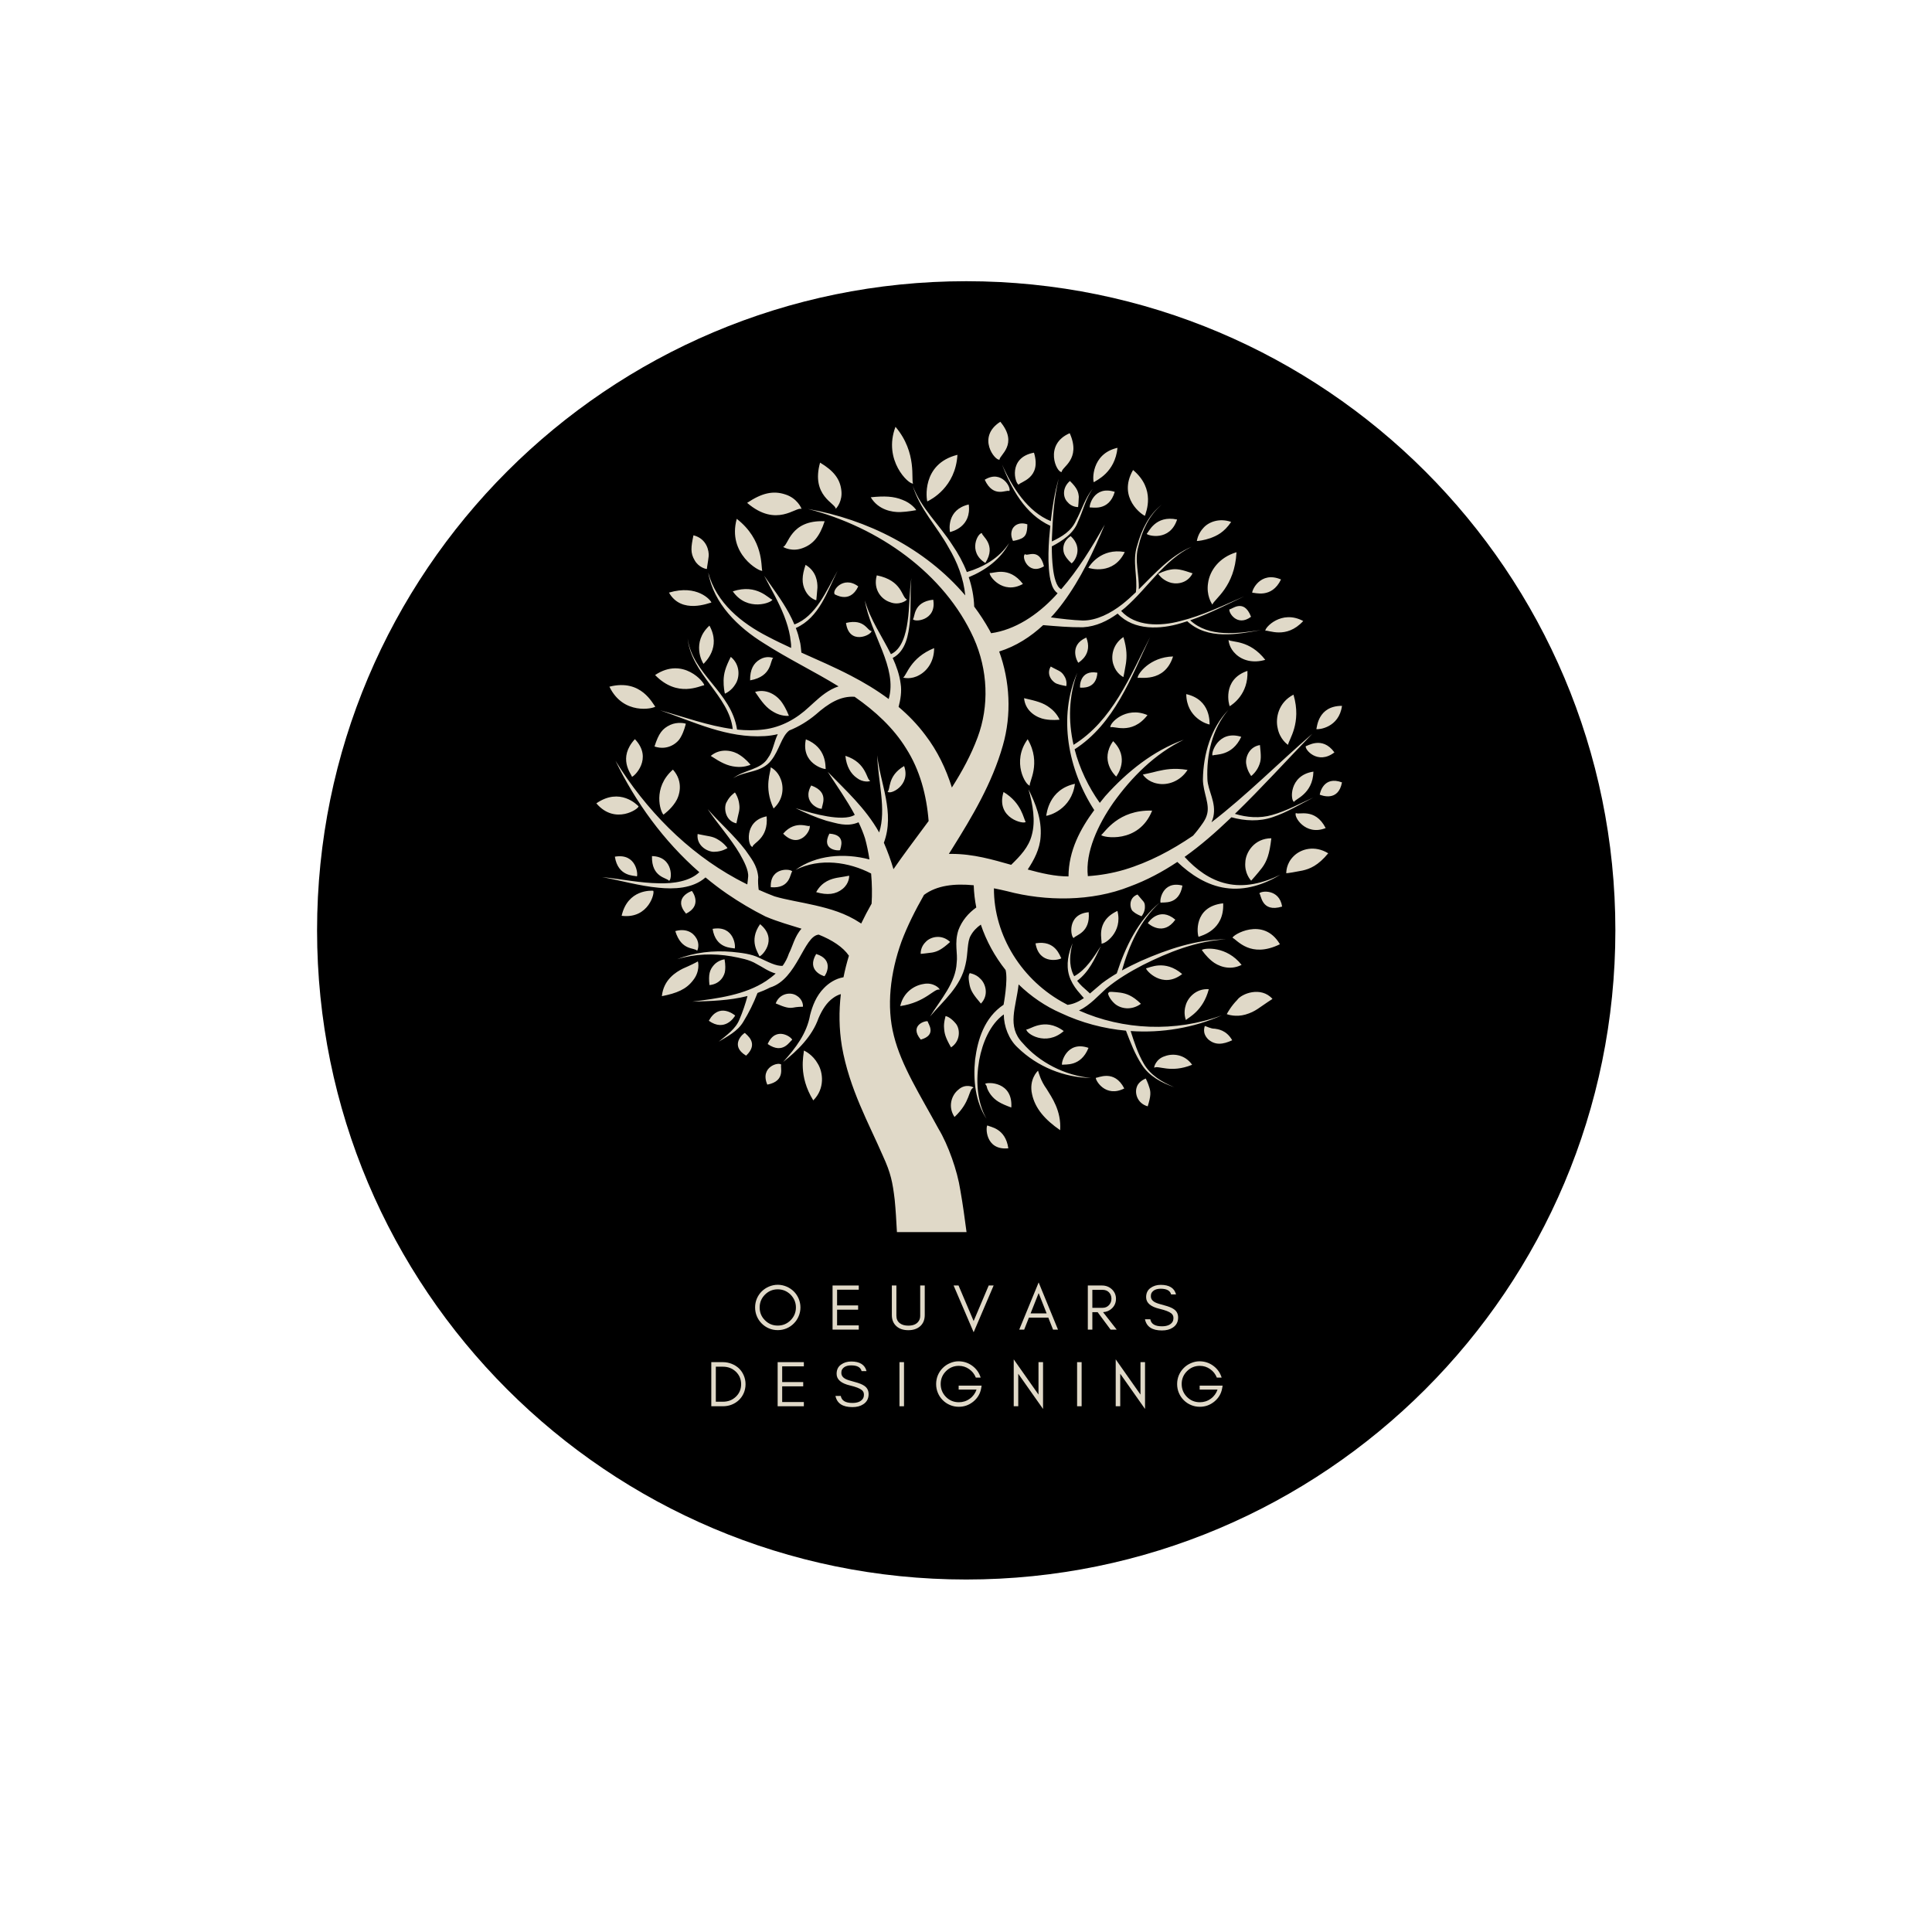 <svg xmlns="http://www.w3.org/2000/svg" xmlns:xlink="http://www.w3.org/1999/xlink" width="500" zoomAndPan="magnify" viewBox="0 0 375 375" height="500" preserveAspectRatio="xMidYMid meet" version="1.0"><defs><g/><clipPath id="532827e6f0"><path d="M 61.543 54.582 L 313.543 54.582 L 313.543 306.582 L 61.543 306.582 Z M 61.543 54.582 " clip-rule="nonzero"/></clipPath><clipPath id="e64ca4f2f9"><path d="M 115.746 81.859 L 260.484 81.859 L 260.484 239.148 L 115.746 239.148 Z M 115.746 81.859 " clip-rule="nonzero"/></clipPath></defs><g clip-path="url(#532827e6f0)"><path fill="#000000" d="M 187.543 54.582 C 117.953 54.582 61.543 110.996 61.543 180.582 C 61.543 250.172 117.953 306.582 187.543 306.582 C 257.129 306.582 313.543 250.172 313.543 180.582 C 313.543 110.996 257.129 54.582 187.543 54.582 " fill-opacity="1" fill-rule="nonzero"/></g><g fill="#e0d9c8" fill-opacity="1"><g transform="translate(137.117, 272.954)"><g><path d="M 7.594 -4.281 C 7.594 -4.898 7.469 -5.465 7.242 -5.992 C 7.016 -6.523 6.699 -6.977 6.309 -7.355 C 5.906 -7.73 5.441 -8.02 4.91 -8.234 C 4.371 -8.449 3.789 -8.562 3.188 -8.562 L 0.945 -8.562 L 0.945 0 L 3.188 0 C 3.789 0 4.371 -0.102 4.91 -0.316 C 5.441 -0.527 5.906 -0.832 6.309 -1.207 C 6.699 -1.586 7.016 -2.027 7.242 -2.555 C 7.469 -3.086 7.594 -3.652 7.594 -4.281 Z M 6.738 -4.281 C 6.738 -3.301 6.383 -2.48 5.703 -1.84 C 5.023 -1.195 4.191 -0.883 3.211 -0.883 L 1.824 -0.883 L 1.824 -7.68 L 3.211 -7.68 C 4.191 -7.68 5.023 -7.355 5.703 -6.723 C 6.383 -6.07 6.738 -5.25 6.738 -4.281 Z M 6.738 -4.281 "/></g></g></g><g fill="#e0d9c8" fill-opacity="1"><g transform="translate(149.997, 272.954)"><g><path d="M 6.031 0 L 6.031 -0.82 L 1.824 -0.82 L 1.824 -3.867 L 5.906 -3.867 L 5.906 -4.695 L 1.824 -4.695 L 1.824 -7.746 L 6.031 -7.746 L 6.031 -8.562 L 0.945 -8.562 L 0.945 0 Z M 6.031 0 "/></g></g></g><g fill="#e0d9c8" fill-opacity="1"><g transform="translate(161.695, 272.954)"><g><path d="M 3.312 -4.031 C 4.422 -3.766 5.176 -3.477 5.578 -3.148 C 5.855 -2.922 5.992 -2.633 5.992 -2.277 C 5.992 -1.926 5.918 -1.637 5.766 -1.434 C 5.391 -0.906 4.711 -0.641 3.754 -0.641 C 2.418 -0.641 1.664 -1.094 1.5 -2.004 L 0.465 -2.004 C 0.77 -0.555 1.863 0.164 3.754 0.164 C 4.598 0.164 5.301 -0.012 5.867 -0.391 C 6.547 -0.832 6.902 -1.484 6.902 -2.344 C 6.902 -3.047 6.625 -3.59 6.07 -3.965 C 5.68 -4.242 5.051 -4.496 4.18 -4.723 C 3.301 -4.949 2.734 -5.137 2.469 -5.277 C 1.891 -5.566 1.598 -5.969 1.613 -6.496 C 1.613 -6.773 1.664 -7.016 1.789 -7.191 C 2.117 -7.68 2.695 -7.934 3.527 -7.934 C 4.695 -7.934 5.363 -7.555 5.539 -6.824 L 6.496 -6.824 C 6.184 -8.059 5.188 -8.688 3.527 -8.688 C 2.77 -8.688 2.102 -8.488 1.551 -8.086 C 0.98 -7.68 0.691 -7.09 0.691 -6.285 C 0.691 -5.188 1.574 -4.434 3.312 -4.031 Z M 3.312 -4.031 "/></g></g></g><g fill="#e0d9c8" fill-opacity="1"><g transform="translate(173.644, 272.954)"><g><path d="M 1.824 0 L 1.824 -8.562 L 0.945 -8.562 L 0.945 0 Z M 1.824 0 "/></g></g></g><g fill="#e0d9c8" fill-opacity="1"><g transform="translate(181.137, 272.954)"><g><path d="M 9.395 -4.004 L 4.938 -4.004 L 4.938 -3.234 L 8.41 -3.234 C 8.148 -2.492 7.707 -1.891 7.078 -1.449 C 6.449 -0.996 5.742 -0.781 4.973 -0.781 C 3.992 -0.781 3.16 -1.121 2.469 -1.812 C 1.789 -2.508 1.449 -3.348 1.449 -4.32 C 1.449 -5.289 1.789 -6.121 2.48 -6.812 C 3.16 -7.492 3.992 -7.844 4.973 -7.844 C 5.703 -7.844 6.371 -7.633 6.965 -7.215 C 7.566 -6.801 7.996 -6.258 8.273 -5.566 L 9.207 -5.566 C 8.914 -6.512 8.375 -7.266 7.594 -7.844 C 6.812 -8.426 5.906 -8.727 4.887 -8.727 C 4.332 -8.727 3.789 -8.602 3.262 -8.375 C 2.719 -8.148 2.254 -7.832 1.852 -7.43 C 1.449 -7.027 1.133 -6.562 0.906 -6.031 C 0.68 -5.492 0.566 -4.91 0.566 -4.305 C 0.566 -3.703 0.68 -3.121 0.906 -2.594 C 1.133 -2.051 1.449 -1.586 1.852 -1.184 C 2.254 -0.781 2.719 -0.465 3.262 -0.238 C 3.789 -0.012 4.371 0.102 4.973 0.102 C 6.008 0.102 6.938 -0.227 7.77 -0.895 C 8.602 -1.574 9.117 -2.43 9.305 -3.477 Z M 9.395 -4.004 "/></g></g></g><g fill="#e0d9c8" fill-opacity="1"><g transform="translate(195.818, 272.954)"><g><path d="M 1.824 -6.309 L 6.637 0.527 L 6.637 -8.562 L 5.754 -8.562 L 5.754 -2.266 L 0.945 -9.105 L 0.945 0 L 1.824 0 Z M 1.824 -6.309 "/></g></g></g><g fill="#e0d9c8" fill-opacity="1"><g transform="translate(208.119, 272.954)"><g><path d="M 1.824 0 L 1.824 -8.562 L 0.945 -8.562 L 0.945 0 Z M 1.824 0 "/></g></g></g><g fill="#e0d9c8" fill-opacity="1"><g transform="translate(215.613, 272.954)"><g><path d="M 1.824 -6.309 L 6.637 0.527 L 6.637 -8.562 L 5.754 -8.562 L 5.754 -2.266 L 0.945 -9.105 L 0.945 0 L 1.824 0 Z M 1.824 -6.309 "/></g></g></g><g fill="#e0d9c8" fill-opacity="1"><g transform="translate(227.914, 272.954)"><g><path d="M 9.395 -4.004 L 4.938 -4.004 L 4.938 -3.234 L 8.41 -3.234 C 8.148 -2.492 7.707 -1.891 7.078 -1.449 C 6.449 -0.996 5.742 -0.781 4.973 -0.781 C 3.992 -0.781 3.16 -1.121 2.469 -1.812 C 1.789 -2.508 1.449 -3.348 1.449 -4.32 C 1.449 -5.289 1.789 -6.121 2.48 -6.812 C 3.16 -7.492 3.992 -7.844 4.973 -7.844 C 5.703 -7.844 6.371 -7.633 6.965 -7.215 C 7.566 -6.801 7.996 -6.258 8.273 -5.566 L 9.207 -5.566 C 8.914 -6.512 8.375 -7.266 7.594 -7.844 C 6.812 -8.426 5.906 -8.727 4.887 -8.727 C 4.332 -8.727 3.789 -8.602 3.262 -8.375 C 2.719 -8.148 2.254 -7.832 1.852 -7.43 C 1.449 -7.027 1.133 -6.562 0.906 -6.031 C 0.68 -5.492 0.566 -4.91 0.566 -4.305 C 0.566 -3.703 0.68 -3.121 0.906 -2.594 C 1.133 -2.051 1.449 -1.586 1.852 -1.184 C 2.254 -0.781 2.719 -0.465 3.262 -0.238 C 3.789 -0.012 4.371 0.102 4.973 0.102 C 6.008 0.102 6.938 -0.227 7.77 -0.895 C 8.602 -1.574 9.117 -2.43 9.305 -3.477 Z M 9.395 -4.004 "/></g></g></g><g clip-path="url(#e64ca4f2f9)"><path fill="#e0d9c8" d="M 221.973 206.395 C 220.848 204.453 220.152 202.285 219.457 200.125 C 225.543 200.539 231.68 199.508 237.176 197.066 C 228.164 200.406 217.969 199.953 209.434 196.137 C 211.59 195.105 213.246 193.184 214.715 191.867 C 216.844 190.082 219.293 188.625 221.797 187.32 C 226.828 184.793 232.238 182.648 237.953 182.316 C 232.215 182.355 226.645 184.23 221.414 186.535 C 220.18 187.102 218.957 187.703 217.762 188.367 C 219.16 183.488 221.281 178.668 225.125 175.176 C 220.887 178.648 218.426 183.801 216.762 188.938 C 215.781 189.52 214.824 190.148 213.898 190.844 C 213.062 191.527 212.309 192.219 211.559 192.836 C 211.438 192.719 211.316 192.609 211.199 192.496 C 210.793 192.133 210.414 191.805 210.043 191.457 C 209.691 191.117 209.363 190.758 209.07 190.375 C 211.383 188.656 212.516 186.059 213.652 183.684 C 212.211 185.91 210.754 188.242 208.504 189.488 C 208.434 189.359 208.359 189.227 208.297 189.09 C 207.461 187.281 207.629 185.094 208.184 183.086 C 207.387 184.996 206.871 187.207 207.531 189.379 C 207.852 190.445 208.453 191.426 209.137 192.281 C 209.48 192.699 209.848 193.109 210.176 193.492 C 210.242 193.574 210.312 193.656 210.379 193.738 C 209.422 194.395 208.418 194.883 207.219 195.043 C 207.102 194.98 206.984 194.918 206.867 194.852 C 198.375 190.418 192.879 181.574 192.922 172.422 C 193.77 172.586 194.629 172.777 195.496 172.984 C 202.969 174.965 211.91 175.012 219.289 172.07 C 222.602 170.848 225.66 169.207 228.516 167.301 C 231.102 169.773 234.293 171.859 237.914 172.363 C 241.711 172.922 245.43 171.652 248.527 169.77 C 245.281 171.41 241.551 172.316 238.07 171.504 C 234.844 170.789 232.133 168.742 229.93 166.324 C 233.062 164.094 235.953 161.562 238.672 158.961 C 238.785 158.852 238.898 158.738 239.012 158.629 C 241.625 159.359 244.477 159.492 247.047 158.602 C 249.848 157.664 252.32 156.109 254.906 154.809 C 252.262 155.98 249.691 157.414 246.926 158.184 C 244.535 158.875 242.039 158.68 239.695 157.969 C 244.891 152.93 249.715 147.598 254.719 142.426 C 248.227 148.023 241.961 154.379 235.145 159.609 C 235.293 159.273 235.422 158.918 235.512 158.527 C 236.129 155.723 234.426 153.461 234.355 151.223 C 234.156 146.562 235.254 141.492 238.43 137.793 C 235.023 141.32 233.566 146.359 233.484 151.273 C 233.508 153.871 234.926 156.133 234.238 158.227 C 233.977 159.18 233.195 160.156 232.5 161.082 C 232.207 161.465 231.891 161.836 231.574 162.203 C 227.414 165.043 223.016 167.375 218.219 168.812 C 215.91 169.492 213.539 169.898 211.152 170.059 C 210.621 165.434 213.105 160.086 216.117 155.773 C 219.652 150.848 224.141 146.316 229.762 143.586 C 223.852 145.703 218.758 149.801 214.527 154.527 C 214.176 154.957 213.82 155.395 213.465 155.84 C 211.262 152.746 209.551 149.184 208.582 145.441 C 216.309 140.484 219.566 131.465 223.25 123.633 C 219.344 131.273 215.918 139.891 208.371 144.574 C 207.332 139.977 207.422 135.141 209.102 130.582 C 205.332 139.141 207.305 149.391 212.391 157.238 C 209.707 160.871 207.418 165.098 207.395 170.113 C 204.789 170.113 202.176 169.508 199.48 168.77 C 200.715 166.902 201.836 164.789 201.98 162.418 C 202.238 159.008 200.996 155.973 199.629 153.207 C 200.48 156.172 201.035 159.352 200.262 162.121 C 199.66 164.426 198.078 166.102 196.266 167.863 C 192.715 166.867 188.973 165.738 184.66 165.738 C 184.5 165.734 184.336 165.738 184.176 165.738 C 184.402 165.375 184.633 165.008 184.863 164.641 C 188.66 158.566 192.566 152.062 194.652 144.699 C 196.383 138.68 196.023 132.188 193.941 126.457 C 197.223 125.434 200.074 123.574 202.48 121.336 C 204.969 121.543 207.586 121.781 210.191 121.754 C 212.777 121.602 214.988 120.504 216.93 119.098 C 220.129 122.465 225.309 122.156 229.23 120.961 C 229.637 120.848 230.043 120.715 230.445 120.586 C 234.453 124.25 240.117 123.121 244.781 122.289 C 240.156 122.961 234.652 123.773 231.02 120.398 C 234.656 119.152 238.07 117.371 241.523 115.738 C 237.449 117.508 233.422 119.477 229.117 120.543 C 225.195 121.594 220.379 121.641 217.613 118.582 C 217.871 118.379 218.125 118.172 218.375 117.961 C 222.852 114.059 225.895 108.758 231.289 106.125 C 227.141 107.895 224.168 111.309 221.035 114.398 C 221.164 111.484 220.129 108.762 220.98 105.98 C 221.703 102.977 223.051 99.969 225.5 97.949 C 222.988 99.898 221.539 102.891 220.723 105.918 C 219.719 108.906 220.879 112.082 220.473 114.949 C 219.613 115.773 218.742 116.57 217.824 117.289 C 215.602 119.027 212.855 120.449 210.188 120.445 C 208.121 120.367 206.082 120.113 203.977 119.836 C 204.824 118.926 205.609 117.973 206.324 117.004 C 209.82 112.301 212.227 107.07 214.43 101.824 C 211.934 106.242 209.258 110.602 205.988 114.363 C 204.992 113.949 204.555 111.77 204.383 110.301 C 204.211 108.902 204.156 107.48 204.156 106.055 C 206.109 105.031 208.391 103.582 209.227 101.285 C 210.234 99.125 210.719 96.797 212.094 94.863 C 210.602 96.707 209.941 99.062 208.836 101.086 C 207.922 103.102 206.152 104.152 204.168 105.098 C 204.168 104.902 204.168 104.703 204.176 104.508 C 204.328 100.633 204.562 96.711 205.484 92.922 C 204.703 95.605 204.27 98.371 203.961 101.152 C 199.438 99.297 196.52 94.645 194.492 90.184 C 196.328 94.824 198.906 99.77 203.867 102.059 C 203.785 102.867 203.711 103.676 203.641 104.48 C 203.508 106.438 203.434 108.402 203.586 110.379 C 203.668 111.371 203.789 112.363 204.109 113.359 C 204.258 113.922 204.641 114.703 205.281 115.148 C 205.113 115.336 204.953 115.527 204.781 115.707 C 201.332 119.398 197 122.258 192.371 122.906 C 192.27 122.715 192.176 122.52 192.07 122.332 C 191.172 120.719 190.172 119.188 189.09 117.738 C 189.027 115.777 188.648 113.863 188.031 112.035 C 191.258 110.711 194.293 108.504 195.871 105.398 C 193.965 108.32 190.875 110.078 187.664 111.035 C 186.926 109.156 185.953 107.383 184.836 105.762 C 182.332 101.836 178.781 98.66 177.16 94.293 C 178.508 98.773 181.902 102.242 184.094 106.223 C 185.832 109.117 187.043 112.312 187.355 115.566 C 179.547 106.391 168.223 100.801 156.812 98.785 C 170.559 102.301 183.32 111.332 188.984 123.828 C 191.773 130.031 192.031 137.035 189.746 143.145 C 188.488 146.531 186.75 149.73 184.758 152.855 C 183.617 149.215 181.945 145.727 179.605 142.68 C 178.078 140.629 176.316 138.82 174.418 137.211 C 174.789 135.797 175.055 134.184 174.812 132.703 C 174.582 130.914 173.98 129.262 173.273 127.711 C 175.859 126.355 176.34 123.137 176.594 120.715 C 176.871 117.863 176.621 115.023 176.895 112.195 C 176.477 115.008 176.578 117.875 176.16 120.664 C 175.82 123.086 175.062 126 172.926 126.973 C 172.922 126.969 172.922 126.965 172.918 126.957 C 171.164 123.441 168.922 120.293 167.867 116.543 C 168.961 123.16 174.266 129.574 172.496 135.68 C 170.16 133.938 167.672 132.449 165.164 131.152 C 161.988 129.496 158.742 128.102 155.551 126.672 L 155.543 126.613 L 155.422 125.453 C 155.359 124.684 155.082 123.953 154.922 123.207 C 154.789 122.762 154.633 122.328 154.469 121.898 C 159.066 119.84 160.559 114.75 162.582 110.781 C 160.418 114.652 158.355 119.664 154.191 121.203 C 153.879 120.469 153.535 119.758 153.164 119.066 C 151.742 116.457 149.973 114.141 148.32 111.742 C 149.664 114.32 151.145 116.855 152.195 119.52 C 152.711 120.852 153.129 122.207 153.359 123.574 C 153.418 124.266 153.594 124.938 153.555 125.625 L 153.555 125.766 C 152.035 125.066 150.527 124.348 149.059 123.574 C 143.922 120.949 139.023 117.012 137.469 111.133 C 138.48 117.125 143.258 121.766 148.289 124.871 C 153.043 127.922 158.098 130.348 162.762 133.223 C 162.285 133.379 161.824 133.57 161.383 133.812 C 159.633 134.746 158.34 136.062 157.074 137.191 C 154.609 139.508 151.676 141.152 148.305 141.578 C 146.555 141.805 144.809 141.785 143.062 141.609 C 141.953 134.297 134.426 130.906 133.473 123.926 C 134.16 130.844 141.527 135.062 142.223 141.512 C 137.48 140.887 132.758 139.152 128.105 137.859 C 134.633 140.094 141.121 143.328 148.445 142.875 C 149.297 142.828 150.137 142.699 150.965 142.5 C 150.195 144.098 150 145.891 149.086 147.086 C 147.75 149.422 144.438 149.371 142.285 151.074 C 144.539 149.574 147.797 150.07 149.719 147.562 C 151.254 145.625 151.695 142.922 153.195 141.785 C 155.078 141.035 156.832 139.953 158.344 138.688 C 160.777 136.535 163.129 135.055 165.883 135.246 C 169.887 138.027 173.43 141.301 175.867 145.254 C 178.562 149.465 179.848 154.352 180.246 159.359 C 179.895 159.836 179.539 160.316 179.184 160.793 C 177.281 163.363 175.312 165.973 173.422 168.707 C 172.914 166.977 172.297 165.289 171.559 163.578 C 173.742 157.719 170.832 152.078 170.273 146.613 C 170.402 151.578 172.086 157.113 170.648 161.59 C 170.641 161.574 170.629 161.555 170.621 161.531 C 167.965 156.828 164.16 153.422 160.66 149.812 C 162.461 152.574 164.387 155.316 165.91 158.156 C 164.715 158.93 162.441 158.762 160.613 158.461 C 158.523 158.113 156.453 157.523 154.41 156.852 C 156.344 157.793 158.324 158.66 160.414 159.309 C 162.305 159.75 164.34 160.598 166.645 159.605 C 167.133 160.629 167.562 161.668 167.902 162.727 C 168.258 164.004 168.543 165.391 168.758 166.816 C 163.805 165.52 158.398 165.953 154.41 168.848 C 159.164 166.445 164.801 167.32 169.086 169.551 C 169.262 171.57 169.293 173.578 169.18 175.395 C 168.473 176.645 167.793 177.93 167.156 179.258 C 167.098 179.223 167.043 179.18 166.984 179.145 C 164.078 177.219 161.074 176.398 158.242 175.734 C 155.453 175.086 152.5 174.641 150.316 173.977 C 149.285 173.586 148.27 173.156 147.262 172.707 C 147.172 172.012 147.09 171.059 147.176 170.242 C 146.961 167.883 145.723 166.535 144.676 164.992 C 142.422 162.074 139.703 159.742 137.348 157.031 C 139.355 160.004 141.809 162.711 143.59 165.723 C 144.398 167.152 145.355 168.957 145.211 170.223 C 145.176 170.68 145.109 171.16 145.051 171.668 C 144.34 171.316 143.633 170.953 142.934 170.574 C 133.359 165.344 125.344 157.18 119.461 147.66 C 123.375 155.727 128.816 163.242 135.738 169.293 C 133.902 171.055 130.742 171.527 127.922 171.445 C 124.246 171.398 120.57 170.621 116.871 170.242 C 120.527 170.906 124.105 171.969 127.871 172.312 C 130.73 172.602 134.457 172.512 136.941 170.309 C 138.285 171.422 139.672 172.488 141.121 173.484 C 143.5 175.113 145.996 176.598 148.594 177.898 C 151.16 178.984 153.395 179.562 155.57 180.258 C 154.223 181.762 153.836 183.742 153.129 185.074 C 152.832 185.973 152.422 186.758 151.91 187.461 C 150.672 187.574 149.043 186.688 147.477 185.965 C 145.777 185.109 143.84 184.949 142.082 184.758 C 138.465 184.438 134.773 184.852 131.438 186.18 C 134.871 185.129 138.5 185.031 141.973 185.621 C 143.723 185.965 145.441 186.234 146.895 187.133 C 148.027 187.703 149.109 188.559 150.559 188.957 C 150.004 189.469 149.387 189.945 148.703 190.406 C 144.598 193.109 139.367 193.789 134.367 194.418 C 137.906 194.309 141.566 194.223 145.09 193.324 C 144.684 194.855 144.141 196.453 143.52 197.891 C 142.797 199.711 141.055 200.902 139.5 202.191 C 141.191 201.148 143.164 200.211 144.281 198.316 C 145.387 196.504 146.254 194.75 147.035 192.73 C 147.855 192.438 148.664 192.094 149.461 191.68 C 154.777 190.059 155.984 181.688 158.91 181.41 C 161.527 182.457 163.637 183.828 164.777 185.504 C 164.359 186.871 164.004 188.266 163.723 189.684 C 162.156 189.941 160.828 190.852 159.953 191.762 C 158.43 193.281 157.684 195.273 157.238 197.023 C 156.602 200.578 154.465 203.406 152.008 206.121 C 154.789 203.938 157.633 201.172 158.879 197.617 C 159.594 195.973 160.457 194.598 161.691 193.719 C 162.188 193.348 162.715 193.094 163.207 192.957 C 162.824 196.258 162.848 199.652 163.41 203.078 C 164.855 211.379 168.688 218.137 171.391 224.402 C 172.902 227.68 173.258 229.488 173.66 232.863 C 173.855 234.812 173.973 236.941 174.094 239.148 L 187.605 239.148 C 187.254 236.559 186.914 233.879 186.391 230.973 C 185.832 227.254 184.02 222.164 182.172 219.113 C 178.625 212.582 174.953 206.863 173.504 201.051 C 172.027 195.344 172.797 188.828 174.98 182.754 C 176.133 179.695 177.648 176.691 179.352 173.695 C 181.855 171.844 185.234 171.465 189 171.828 C 189.043 173.285 189.215 174.727 189.496 176.141 C 187.945 177.246 186.699 178.719 186.02 180.551 C 185.199 183.137 185.941 185.016 185.688 186.898 C 185.508 190.734 182.648 193.914 180.512 197.309 C 183.039 194.285 186.48 191.582 187.414 187.16 C 187.918 185.094 187.691 182.777 188.426 181.574 C 188.879 180.742 189.574 180.023 190.379 179.465 C 191.449 182.664 193.098 185.656 195.188 188.285 C 195.688 190.312 194.793 195.02 194.793 195.02 C 191.07 197.504 189.77 201.777 189.266 205.66 C 188.863 209.598 189.297 213.812 191.469 217.145 C 189.535 213.684 189.418 209.547 190.059 205.777 C 190.695 202.371 192.172 198.812 194.836 196.895 C 194.848 199.25 195.828 201.758 197.508 203.309 C 201.371 207.086 206.586 209.156 211.766 209.234 C 206.645 208.75 201.699 206.184 198.492 202.449 C 195.375 199.219 197.219 195.527 197.711 191.074 C 200.121 193.414 202.91 195.328 205.941 196.645 C 209.934 198.523 214.219 199.656 218.551 200.055 C 219.414 202.293 220.262 204.578 221.605 206.629 C 223.047 208.898 225.496 210.188 227.914 211.02 C 225.531 210.047 223.223 208.641 221.973 206.395 Z M 205.996 185.988 C 205.715 185.59 204.895 182.414 200.996 183.102 L 200.992 183.098 L 200.992 183.102 C 201.703 187.406 205.828 186.25 205.996 185.988 L 206 185.988 Z M 208.426 182.059 L 208.426 182.055 C 208.75 181.477 211.68 181.078 211.316 177.062 L 211.32 177.062 L 211.316 177.062 L 211.316 177.059 L 211.316 177.062 C 206.941 177.426 207.859 182.066 208.422 182.055 L 208.422 182.059 Z M 213.781 183.137 C 214.395 183.324 217.965 180.957 216.891 176.809 L 216.895 176.809 L 216.891 176.809 L 216.891 176.805 L 216.891 176.809 C 212.391 178.895 214.086 182.762 213.777 183.133 L 213.773 183.137 Z M 229.461 189.059 C 226.078 186.164 223.09 187.871 222.461 187.949 L 222.457 187.949 L 222.457 187.953 L 222.453 187.953 L 222.457 187.953 C 222.363 188.266 225.598 192.082 229.461 189.062 L 229.465 189.062 L 229.465 189.059 Z M 221.449 194.836 C 219.793 193.199 218.562 192.844 217.461 192.672 C 216.48 192.562 214.949 192.367 215.219 192.723 C 214.828 192.613 215.336 193.918 216.391 194.836 C 217.543 195.816 219.617 196.176 221.449 194.84 L 221.453 194.84 L 221.453 194.836 Z M 220.789 173.625 L 220.785 173.625 L 220.785 173.621 L 220.785 173.625 C 218.891 174.312 219.328 176.578 219.98 176.941 C 220.59 177.496 221.398 177.75 221.562 177.844 L 221.566 177.844 L 221.566 177.84 C 221.68 177.758 222.25 176.941 222.227 176.031 C 222.227 174.973 221.953 175.094 220.789 173.625 Z M 228.129 178.508 C 225.07 175.914 222.984 178.883 222.793 179.176 L 222.789 179.176 L 222.793 179.176 C 223.051 179.41 225.805 181.777 228.129 178.512 Z M 229.512 171.891 L 229.512 171.887 L 229.508 171.891 C 225.535 170.855 225.016 174.984 225.285 175.219 L 225.281 175.223 L 225.285 175.219 L 225.285 175.223 C 225.781 175.035 228.836 175.793 229.512 171.891 Z M 126.777 172.895 L 126.777 172.891 L 126.773 172.891 C 126.438 172.879 121.844 172.566 120.66 177.754 L 120.656 177.758 L 120.664 177.758 C 125.977 178.422 127.176 173.105 126.773 172.895 Z M 123.93 156.5 L 123.938 156.5 L 123.934 156.496 C 123.68 156.246 120.352 152.754 115.754 155.926 L 115.746 155.926 L 115.75 155.926 L 115.746 155.93 L 115.754 155.93 C 119.383 160.203 124.09 156.945 123.93 156.5 Z M 134.293 172.934 L 134.293 172.93 L 134.293 172.934 C 134.105 172.992 130.539 174.262 133.16 177.336 L 133.164 177.336 C 136.25 175.82 134.574 173.285 134.293 172.934 L 134.297 172.93 Z M 144.594 200.5 L 144.594 200.496 L 144.59 200.496 C 144.266 200.547 141.531 202.941 144.816 204.898 L 144.816 204.902 L 144.82 204.902 L 144.82 204.898 C 147.438 202.453 144.805 200.805 144.594 200.5 Z M 149.008 202.641 L 149.004 202.641 L 149.008 202.645 C 152.062 204.77 153.312 202.008 153.754 201.855 L 153.758 201.855 L 153.758 201.852 C 153.809 201.414 150.605 199.008 149.008 202.641 Z M 197.73 94.07 L 197.73 94.074 L 197.734 94.074 L 197.734 94.07 C 197.969 93.504 202.223 92.871 200.695 87.867 L 200.695 87.863 L 200.691 87.863 C 195.562 88.816 197.035 93.91 197.73 94.07 Z M 238.641 118.25 L 238.637 118.25 L 238.637 118.254 C 238.391 118.824 240.117 121.746 242.824 119.719 L 242.828 119.719 L 242.824 119.719 C 241.402 115.945 238.93 118.461 238.641 118.25 Z M 257.309 160.727 C 255.234 156.656 251.91 158.277 251.543 157.793 L 251.539 157.789 L 251.539 157.793 C 251.023 158.387 253.316 162.32 257.309 160.73 L 257.312 160.73 L 257.312 160.727 Z M 254.934 149.77 L 254.93 149.773 C 250.152 150.48 250.43 155.469 251.199 155.645 L 251.199 155.641 C 251.227 155.145 254.82 154.191 254.934 149.773 L 254.938 149.773 L 254.934 149.773 Z M 251.066 134.836 L 251.07 134.832 L 251.066 134.832 L 251.066 134.828 L 251.062 134.832 C 248.125 136.352 247.535 139.387 247.992 141.324 C 248.383 143.398 249.816 144.477 250.012 144.566 L 250.016 144.574 L 250.016 144.57 L 250.02 144.574 L 250.016 144.566 C 250.125 143.562 252.703 140.398 251.066 134.836 Z M 259.008 146.039 C 256.586 142.688 253.609 144.953 253.465 144.805 L 253.465 144.797 L 253.461 144.801 C 253.145 145.395 255.742 148.551 259.004 146.043 L 259.008 146.043 Z M 260.48 137.004 L 260.477 137.004 C 255.773 137.008 255.641 141.203 255.504 141.52 L 255.5 141.523 L 255.504 141.523 L 255.5 141.523 L 255.504 141.523 C 255.953 141.637 259.902 141.25 260.48 137.008 Z M 209.648 133.473 C 210.016 133.453 212.789 133.82 213.004 130.574 L 213.008 130.574 L 213.004 130.574 L 213.004 130.57 L 213.004 130.574 C 209.578 129.945 209.562 133.258 209.645 133.469 L 209.645 133.473 Z M 206.57 131.203 C 205.961 130.18 205.383 130.203 203.949 129.371 L 203.949 129.367 L 203.949 129.371 L 203.949 129.367 L 203.949 129.371 C 202.91 131.105 204.543 132.586 205.199 132.734 C 206.004 133.031 206.758 133.102 206.941 133.176 L 206.949 133.176 L 206.945 133.176 C 207.016 133.078 207.152 132.066 206.57 131.203 Z M 209.309 128.641 L 209.309 128.645 L 209.309 128.641 C 209.66 128.371 212.09 126.906 210.852 123.75 L 210.852 123.746 L 210.852 123.75 L 210.852 123.746 L 210.848 123.75 C 207.324 125.277 209.145 128.527 209.309 128.641 L 209.305 128.641 Z M 178.723 201.785 C 181.965 200.879 180.074 198.629 180.059 198.242 L 180.059 198.238 L 180.059 198.242 C 179.738 198.039 176.363 198.965 178.719 201.785 Z M 222.395 209.34 C 222.395 209.34 222.391 209.34 222.391 209.34 Z M 223.09 211.094 C 222.828 210.188 222.391 209.34 222.391 209.34 C 222.363 209.352 221.027 209.852 220.672 210.934 C 220.184 212.152 220.738 214.172 222.766 214.738 L 222.77 214.738 L 222.77 214.734 C 223.398 212.738 223.379 211.957 223.09 211.094 Z M 239.168 201.91 C 238.023 199.898 236.352 199.766 235.777 199.668 C 235.059 199.715 234.043 199.145 233.84 199.141 L 233.84 199.137 L 233.84 199.141 L 233.836 199.137 L 233.84 199.141 C 233.883 199.25 233.227 200.434 234.496 201.719 C 235.871 202.934 237.375 202.742 239.168 201.914 L 239.172 201.914 Z M 237.414 175.336 L 237.418 175.332 L 237.414 175.332 L 237.414 175.328 L 237.414 175.332 C 231.547 175.973 232.402 181.48 232.648 181.836 C 233.152 181.613 237.664 180.598 237.414 175.336 Z M 242.855 170.938 L 242.855 170.941 L 242.855 170.938 C 243.062 170.699 244.047 169.621 244.957 168.441 C 245.91 167.16 246.414 165.781 246.766 162.707 L 246.77 162.707 L 246.766 162.707 L 246.77 162.703 L 246.766 162.707 C 243.48 162.715 241.766 165.441 241.715 167.398 C 241.535 169.48 242.699 170.793 242.855 170.938 L 242.852 170.941 Z M 248.859 175.961 C 248.324 172.477 244.723 172.895 244.43 173.414 L 244.43 173.41 L 244.43 173.414 L 244.426 173.414 L 244.43 173.414 C 244.828 173.562 244.738 177.219 248.855 175.965 L 248.859 175.965 Z M 195.715 222.883 C 195.152 218.977 192.234 218.773 191.656 218.449 L 191.656 218.445 L 191.656 218.449 L 191.652 218.449 L 191.656 218.453 C 191.332 218.512 191.109 223.34 195.711 222.887 L 195.715 222.887 Z M 206.16 206.672 C 206.77 206.523 209.77 207.125 211.277 203.395 L 211.281 203.391 L 211.277 203.391 L 211.281 203.391 L 211.277 203.391 C 206.961 201.895 205.902 206.484 206.16 206.668 L 206.156 206.672 Z M 191.215 210.367 C 191.562 210.844 191.488 210.758 191.543 210.984 C 191.602 211.348 191.926 211.984 192.316 212.5 C 193.203 213.645 194.16 214.184 196.293 214.969 L 196.293 214.973 L 196.297 214.973 L 196.293 214.969 C 196.633 209.93 191.719 210.008 191.215 210.367 Z M 231.391 206.668 C 229.934 204.609 227.598 204.422 226.082 205.012 C 224.387 205.523 223.941 207.141 224.047 207.25 L 224.043 207.25 L 224.047 207.25 L 224.047 207.254 L 224.047 207.25 C 224.824 206.715 227.195 208.379 231.387 206.672 L 231.391 206.672 Z M 230.184 197.98 L 230.184 197.984 L 230.188 197.98 C 230.75 197.453 233.539 196.18 234.625 192.004 L 234.629 192 L 234.629 191.996 L 234.625 192 C 232.125 191.836 230.547 193.68 230.148 195.117 C 229.664 196.613 230.117 197.812 230.184 197.98 L 230.18 197.984 Z M 248.43 183.273 C 245.188 177.777 239.109 181.562 239.246 182.023 L 239.242 182.023 L 239.246 182.023 L 239.242 182.027 L 239.246 182.027 C 240.141 182.438 242.715 186.078 248.43 183.277 L 248.434 183.277 L 248.43 183.273 L 248.434 183.273 Z M 240.992 187.285 C 238.094 183.594 233.84 183.984 233.273 184.383 L 233.27 184.383 L 233.273 184.383 L 233.27 184.383 L 233.273 184.387 C 233.418 184.582 234.074 185.602 235.238 186.555 C 236.332 187.461 238.59 188.484 240.992 187.285 L 240.996 187.289 L 240.992 187.285 L 240.996 187.285 Z M 188.945 211.109 C 188.965 210.973 187.371 210.254 186.012 211.516 C 184.73 212.531 183.914 214.766 185.27 216.805 L 185.27 216.809 L 185.273 216.805 L 185.273 216.809 L 185.273 216.805 C 188.434 213.848 187.93 211.523 188.945 211.113 L 188.949 211.113 L 188.945 211.113 L 188.949 211.109 Z M 174.738 195.281 C 179.699 194.543 181.375 191.742 182.367 192.098 L 182.371 192.098 L 182.367 192.094 C 182.465 191.879 181.156 190.582 179.219 190.996 C 177.418 191.281 175.32 192.637 174.738 195.277 L 174.734 195.281 L 174.734 195.285 Z M 183.246 199.539 C 183.312 200.574 183.469 201.336 184.594 203.289 L 184.594 203.293 L 184.598 203.293 C 186.43 202.113 186.422 199.723 185.5 198.652 C 184.621 197.598 183.867 197.273 183.535 197.215 L 183.531 197.211 L 183.535 197.219 C 183.551 197.223 183.129 198.523 183.246 199.539 Z M 190.395 194.801 L 190.398 194.801 L 190.398 194.797 C 192.02 193.094 191.262 190.859 190.293 189.984 C 189.82 189.457 189.254 189.199 188.84 189.051 C 188.625 188.973 188.23 188.879 188.23 188.879 C 188.23 188.879 188.098 189.113 188.078 189.199 C 187.953 189.688 188.023 190.254 188.203 191.199 C 188.438 192.344 188.988 193.148 190.395 194.797 Z M 184.414 182.832 C 182.785 181.281 180.652 181.805 179.711 182.793 C 178.656 183.781 178.691 185.004 178.711 185.145 L 178.711 185.148 L 178.715 185.148 C 178.93 185.121 179.938 185.035 180.914 184.891 C 181.953 184.707 182.824 184.289 184.414 182.836 Z M 260.477 151.859 L 260.473 151.859 C 256.902 150.527 256.211 153.906 256.16 154.238 L 256.156 154.242 L 256.16 154.242 C 256.469 154.371 259.762 155.707 260.477 151.863 L 260.48 151.859 Z M 242.855 150.625 L 242.855 150.621 C 243.004 150.531 243.855 149.797 244.316 148.719 C 244.852 147.547 244.766 146.727 244.555 144.617 L 244.559 144.613 L 244.555 144.613 C 242.25 144.996 241.648 147.336 241.914 148.414 C 242.113 149.625 242.746 150.449 242.852 150.621 L 242.852 150.625 Z M 234.789 140.625 L 234.789 140.629 L 234.789 140.625 L 234.793 140.629 L 234.789 140.625 C 234.746 140.27 235.066 135.816 230.25 134.73 L 230.25 134.727 L 230.25 134.73 L 230.246 134.73 L 230.25 134.73 C 230.316 139.348 234.32 140.586 234.789 140.625 Z M 235.359 146.641 L 235.363 146.641 C 235.902 146.348 239.137 146.867 240.926 143.012 L 240.93 143.012 L 240.926 143.012 L 240.93 143.008 L 240.926 143.012 C 236.359 141.598 234.992 146.355 235.359 146.637 Z M 199.078 159.512 C 198.672 158.992 198.344 155.859 194.789 153.73 L 194.789 153.727 L 194.789 153.73 L 194.785 153.727 L 194.785 153.73 C 193.188 158.914 198.949 160.086 199.078 159.512 L 199.082 159.516 L 199.082 159.512 Z M 208.641 152.137 C 203.52 153.254 203.176 157.965 203.062 158.348 L 203.062 158.352 L 203.066 158.348 C 203.562 158.328 207.984 157.137 208.641 152.141 L 208.645 152.137 Z M 199.473 143.484 L 199.473 143.48 L 199.469 143.484 L 199.469 143.48 L 199.469 143.484 C 196.281 147.863 199.113 152.516 199.898 152.48 L 199.898 152.484 L 199.898 152.48 L 199.902 152.48 L 199.898 152.477 C 199.602 151.918 202.227 148.207 199.473 143.484 Z M 179.992 97.328 L 179.992 97.332 L 179.996 97.324 C 180.73 96.961 185.457 94.578 185.84 88.285 L 185.844 88.281 L 185.84 88.281 L 185.84 88.273 L 185.836 88.281 C 178.785 90.043 179.844 97.031 179.992 97.324 Z M 184.387 103.27 L 184.383 103.27 L 184.387 103.27 L 184.387 103.273 L 184.387 103.27 C 184.773 103.184 188.602 102.254 188.031 97.918 L 188.035 97.914 L 188.031 97.914 L 188.031 97.918 C 183.711 98.922 184.312 102.91 184.387 103.27 Z M 202.629 109.914 L 202.633 109.918 L 202.633 109.914 C 201.707 106.145 199.344 108.117 198.984 107.559 L 198.98 107.559 L 198.984 107.559 C 198.16 107.875 199.539 111.812 202.629 109.914 Z M 191.254 109.27 L 191.254 109.273 L 191.254 109.27 L 191.258 109.273 L 191.254 109.27 C 193.551 105.664 190.414 103.965 190.609 103.488 L 190.609 103.484 L 190.609 103.488 C 189.84 103.328 187.75 107.109 191.254 109.27 Z M 199.41 101.773 C 197.68 101.18 196.547 102.156 196.367 103.086 C 196.113 104.02 196.566 104.859 196.621 104.984 L 196.625 104.988 L 196.625 104.984 C 196.805 104.973 197.68 104.82 198.34 104.484 C 199.012 104.094 199.387 103.629 199.41 101.773 L 199.414 101.773 L 199.41 101.773 L 199.41 101.77 Z M 192.117 111.203 L 192.113 111.199 L 192.117 111.203 L 192.113 111.203 L 192.117 111.203 C 191.852 111.66 194.574 115.559 198.551 113.344 L 198.555 113.348 L 198.551 113.344 L 198.555 113.344 L 198.551 113.344 C 195.777 109.727 192.703 111.41 192.117 111.203 Z M 150.082 127.738 C 149.977 127.656 148.773 127.238 147.535 127.977 C 146.266 128.699 145.562 129.961 145.598 132.051 L 145.594 132.055 L 145.598 132.055 L 145.598 132.059 L 145.602 132.055 C 149.984 131.27 149.414 128.109 150.082 127.738 L 150.086 127.738 L 150.082 127.738 L 150.086 127.734 Z M 153.125 138.93 C 153.02 138.703 152.633 137.625 151.828 136.426 C 151.117 135.328 149.137 133.547 146.562 134.297 L 146.559 134.293 L 146.562 134.297 L 146.559 134.297 L 146.562 134.297 C 147.93 136.309 148.754 137.426 150.223 138.234 C 151.59 139.035 152.945 138.973 153.125 138.934 L 153.129 138.938 L 153.129 138.934 Z M 134.84 108.766 C 135.617 110.145 137.059 110.473 137.207 110.434 L 137.211 110.434 L 137.211 110.43 C 137.207 110.148 137.426 109.113 137.551 107.969 C 137.648 106.992 137.211 104.551 134.598 103.902 L 134.594 103.902 L 134.598 103.906 C 134.125 106.199 133.969 107.316 134.84 108.766 Z M 142.234 114.781 C 145.066 118.844 149.867 116.953 149.918 116.383 L 149.922 116.383 L 149.922 116.379 L 149.918 116.379 C 149.254 116.305 146.98 113.203 142.234 114.781 L 142.23 114.777 L 142.234 114.781 L 142.23 114.781 Z M 147.949 110.789 L 147.953 110.793 L 147.953 110.789 L 147.957 110.789 L 147.953 110.785 C 147.676 109.93 148.273 104.816 143.008 100.707 L 143.004 100.699 L 143.004 100.707 C 141.113 107.551 147.488 111.016 147.949 110.789 Z M 156.363 109.637 L 156.363 109.633 L 156.359 109.637 L 156.359 109.633 L 156.359 109.637 C 155.645 111.75 155.57 113.227 156.324 114.668 C 157.02 116.074 158.297 116.496 158.441 116.512 L 158.445 116.512 L 158.441 116.508 C 158.457 116.262 158.586 115.227 158.664 114.051 C 158.684 112.973 158.488 110.91 156.363 109.637 Z M 166.586 113.82 C 163.621 111.586 161.242 114.852 162.102 115.422 L 162.102 115.418 C 161.891 115.184 164.902 117.391 166.586 113.82 L 166.59 113.82 L 166.586 113.82 L 166.59 113.82 Z M 164.09 146.711 C 164.293 148.766 165.133 150.18 166.316 151.004 C 167.457 151.898 168.848 151.742 168.91 151.523 L 168.914 151.523 L 168.91 151.52 C 168.176 151.477 168.309 148.043 164.094 146.707 L 164.09 146.703 Z M 175.488 148.691 L 175.488 148.688 L 175.484 148.691 C 172.16 150.633 172.895 153.332 172.281 153.625 L 172.277 153.629 L 172.281 153.629 C 172.625 154.391 176.863 152.52 175.488 148.691 L 175.488 148.688 Z M 163.062 165.008 L 163.062 165.012 L 163.062 165.008 L 163.066 165.008 L 163.062 165.008 C 163.109 164.582 164.344 162.016 160.984 161.812 L 160.98 161.809 L 160.98 161.812 L 160.98 161.809 L 160.98 161.812 C 159.285 165.098 162.863 165.16 163.062 165.008 Z M 149.605 172.203 L 149.602 172.207 L 149.605 172.207 C 153.484 172.551 153.328 169.453 153.77 169.172 L 153.77 169.168 C 153.625 168.625 149.438 168.164 149.605 172.203 Z M 164.82 169.973 C 164.586 170.012 163.523 170.23 162.434 170.383 C 161.441 170.586 159.586 171.027 158.418 173.164 L 158.414 173.168 L 158.422 173.168 C 160.594 173.797 162.227 173.609 163.559 172.527 C 164.848 171.465 164.832 170.113 164.824 169.973 L 164.828 169.969 L 164.824 169.969 Z M 152.008 161.812 C 155.113 164.996 157.547 161.141 157.137 160.211 L 157.137 160.207 L 157.137 160.211 L 157.133 160.211 L 157.137 160.215 C 157.176 160.793 154.535 158.91 152.012 161.809 L 152.008 161.809 Z M 157.457 152.461 L 157.453 152.461 L 157.457 152.461 C 155.574 155.734 159.102 157.227 159.535 156.938 L 159.535 156.941 L 159.535 156.938 L 159.539 156.938 C 159.348 156.527 161.211 153.809 157.457 152.461 Z M 160.262 149.258 L 160.266 149.262 L 160.266 149.258 C 160.188 148.738 160.484 145.109 156.422 143.504 L 156.422 143.5 L 156.418 143.504 L 156.418 143.5 L 156.418 143.508 C 155.434 148.207 159.973 149.352 160.262 149.258 Z M 148.934 210.52 L 148.934 210.523 L 148.938 210.523 C 152.699 209.816 151.305 206.871 151.656 206.688 L 151.656 206.684 L 151.66 206.684 L 151.656 206.684 C 151.293 206.016 147.422 207.02 148.934 210.52 Z M 160.02 189.484 L 160.02 189.488 C 160.02 189.484 160.02 189.484 160.02 189.484 C 160.02 189.484 160.023 189.484 160.023 189.484 L 160.02 189.484 C 160.27 189.262 162.016 186.281 158.418 185.168 L 158.418 185.164 L 158.418 185.168 L 158.414 185.168 L 158.418 185.168 C 156.492 188.379 159.73 189.418 160.02 189.484 Z M 154.66 193.277 C 153.496 192.469 151.301 192.785 150.566 194.762 L 150.566 194.766 L 150.57 194.766 C 152.457 195.59 153.133 195.703 153.934 195.582 C 154.676 195.426 155.641 195.395 155.848 195.402 L 155.855 195.402 L 155.852 195.402 C 155.871 195.293 155.922 194.051 154.66 193.277 Z M 156.043 203.91 L 156.039 203.906 L 156.039 203.91 L 156.035 203.906 L 156.039 203.914 C 155.992 204.879 154.91 208.812 157.855 213.582 L 157.855 213.586 L 157.855 213.582 L 157.859 213.586 L 157.859 213.582 C 160.156 211.285 159.754 208.133 158.742 206.48 C 157.746 204.699 156.262 204.016 156.043 203.91 Z M 122.668 150.77 L 122.672 150.77 L 122.672 150.766 C 123.047 150.762 126.82 147.242 123.234 143.469 L 123.234 143.465 L 123.23 143.469 L 123.23 143.465 L 123.23 143.469 C 119.871 147.113 122.48 150.184 122.668 150.766 Z M 148.797 158.453 C 144.238 159.363 145.203 164.477 146.074 164.367 L 146.078 164.371 L 146.078 164.367 C 146.078 163.617 149.199 162.82 148.801 158.457 L 148.805 158.453 L 148.801 158.453 L 148.801 158.449 Z M 145.02 97.609 C 150.754 102.527 154.508 98.262 155.574 98.793 L 155.582 98.793 L 155.578 98.793 L 155.586 98.789 L 155.578 98.789 C 155.543 98.574 154.695 96.672 152.398 95.961 C 150.043 95.188 147.859 95.703 145.02 97.605 L 145.016 97.602 L 145.016 97.605 Z M 160.062 101.176 C 153.328 100.871 153.043 105.926 152.004 106.141 L 151.996 106.141 L 152 106.145 L 151.996 106.145 L 152.004 106.145 C 152.145 106.273 153.785 107.145 155.793 106.383 C 157.871 105.629 159.117 104.07 160.062 101.18 L 160.066 101.176 L 160.066 101.172 Z M 162.211 98.754 L 162.211 98.758 L 162.215 98.758 L 162.215 98.754 C 162.371 98.648 163.59 97.242 163.297 95.121 C 163.031 92.93 161.789 91.363 159.18 89.797 L 159.176 89.789 L 159.176 89.797 L 159.172 89.793 L 159.176 89.797 C 157.363 96.281 162.234 97.691 162.211 98.754 Z M 169.18 122.473 C 168.32 122.504 167.902 120.027 164.207 120.91 L 164.203 120.906 L 164.203 120.91 L 164.207 120.91 C 164.816 125.324 169.141 123.281 169.18 122.477 L 169.184 122.473 L 169.18 122.473 L 169.184 122.473 Z M 172.766 116.883 C 174.516 117.586 176.016 116.543 176.023 116.363 L 176.027 116.363 L 176.027 116.359 L 176.023 116.359 C 174.953 115.906 175.195 112.695 170.188 111.676 L 170.188 111.672 L 170.184 111.672 L 170.184 111.676 C 169.414 114.445 171.113 116.363 172.766 116.883 Z M 181.137 116.402 C 177.168 116.84 177.637 119.84 177.203 120.152 L 177.195 120.152 L 177.199 120.152 C 177.34 120.832 181.871 120.512 181.137 116.402 L 181.141 116.402 L 181.137 116.402 L 181.137 116.398 Z M 203.137 211.348 C 201.988 209.777 201.605 208.207 201.488 207.824 L 201.492 207.816 L 201.488 207.82 L 201.488 207.816 L 201.488 207.824 C 201.355 207.91 199.676 209.578 200.324 212.398 C 200.914 215.148 202.832 217.344 205.77 219.363 L 205.773 219.367 L 205.773 219.363 L 205.777 219.367 L 205.773 219.363 C 206.035 215.586 204.117 212.953 203.137 211.348 Z M 206.473 200.129 C 202.621 197.266 199.645 200.09 199.219 199.785 L 199.219 199.781 L 199.219 199.785 L 199.215 199.785 L 199.219 199.785 C 199.098 200.582 202.988 203.199 206.473 200.129 L 206.477 200.129 L 206.473 200.129 L 206.477 200.129 Z M 246.984 193.887 C 244.762 191.383 240.973 192.855 240.133 194.098 C 238.957 195.289 238.258 196.574 238.117 196.84 L 238.109 196.844 L 238.113 196.844 L 238.113 196.848 L 238.117 196.844 C 238.332 196.93 239.883 197.453 241.723 196.93 C 243.762 196.336 244.305 195.613 246.984 193.891 L 246.988 193.891 L 246.984 193.891 L 246.988 193.891 Z M 218.219 211.266 C 216.27 207.453 213.086 209.273 212.695 209.199 L 212.691 209.195 L 212.691 209.199 L 212.695 209.199 C 212.609 209.66 214.551 213.125 218.219 211.27 L 218.223 211.27 L 218.219 211.266 L 218.223 211.266 Z M 142.648 153.812 L 142.645 153.812 L 142.645 153.816 C 142.492 153.953 141.637 154.5 141.086 155.605 C 140.43 156.523 140.629 159.305 142.93 159.812 L 142.934 159.812 L 142.934 159.809 C 143.348 157.703 143.672 157.254 143.473 156.012 C 143.34 154.902 142.766 153.938 142.648 153.816 Z M 131.074 180.727 C 132.27 184.613 134.789 183.859 135.312 184.543 L 135.312 184.547 L 135.312 184.543 L 135.316 184.547 L 135.316 184.543 C 135.395 184.449 135.883 183.312 135.16 182.109 C 134.477 180.906 133.043 180.168 131.074 180.727 L 131.07 180.723 L 131.07 180.727 Z M 133.117 140.473 C 132.992 140.402 131.523 140.055 130.109 140.695 C 128.566 141.414 127.855 142.34 127.039 144.891 L 127.035 144.891 L 127.039 144.895 L 127.035 144.895 L 127.039 144.895 C 129.668 145.773 131.582 144.152 132.121 143.102 C 132.781 141.953 133.031 140.781 133.121 140.477 L 133.125 140.473 L 133.121 140.473 L 133.121 140.469 Z M 140.641 186.207 L 140.637 186.207 C 140.523 186.199 139.379 186.406 138.582 187.293 C 137.711 188.277 137.496 189.148 137.703 191.199 L 137.703 191.207 L 137.703 191.203 L 137.703 191.207 L 137.707 191.203 C 139.836 191.02 140.684 189.281 140.742 188.375 C 140.855 187.359 140.672 186.457 140.641 186.211 Z M 147.395 185.609 L 147.391 185.613 L 147.395 185.609 L 147.395 185.613 L 147.395 185.609 C 147.73 185.738 151.18 182.375 147.535 179.383 L 147.535 179.379 L 147.531 179.383 L 147.531 179.379 L 147.531 179.383 C 145.238 182.641 147.254 185.047 147.395 185.609 Z M 128.781 158.125 L 128.781 158.121 C 129.004 157.938 130.16 157.117 131.066 155.746 C 131.914 154.504 132.742 151.758 130.617 149.383 L 130.617 149.379 L 130.613 149.383 L 130.613 149.379 L 130.613 149.383 C 126.605 152.914 128.18 157.562 128.777 158.121 L 128.777 158.125 Z M 126.551 166.168 L 126.547 166.164 L 126.547 166.172 C 126.434 170.371 129.516 170.352 129.844 170.957 L 129.848 170.957 C 130.469 170.879 130.789 166.25 126.551 166.168 Z M 138.797 165.32 C 140.117 165.289 141.02 164.707 141.203 164.621 L 141.203 164.617 L 141.207 164.617 L 141.203 164.617 C 141.117 164.457 140.406 163.566 139.391 162.977 C 138.273 162.27 137.527 162.348 135.41 161.883 L 135.406 161.883 L 135.406 161.887 C 135.117 164.32 137.641 165.492 138.797 165.32 Z M 135.453 186.613 L 135.457 186.609 L 135.453 186.609 L 135.453 186.605 L 135.449 186.609 C 135.164 186.797 133.98 187.387 132.535 188.008 C 131.254 188.66 128.797 190.102 128.469 193.352 L 128.465 193.355 L 128.469 193.355 L 128.469 193.359 L 128.469 193.355 C 131.34 192.789 133.199 192.039 134.531 190.266 C 135.883 188.586 135.543 186.762 135.453 186.613 Z M 119.344 166.281 L 119.34 166.281 L 119.344 166.285 C 119.961 170.195 123.098 169.914 123.617 170.098 L 123.621 170.098 L 123.617 170.094 C 123.855 169.902 123.629 165.535 119.344 166.281 Z M 138.316 180.289 C 138.938 184.203 142.07 183.918 142.59 184.102 L 142.594 184.105 L 142.594 184.102 C 142.828 183.91 142.605 179.539 138.32 180.289 L 138.316 180.285 Z M 142.695 197.117 L 142.695 197.113 C 142.477 196.945 139.566 194.523 137.582 198.129 L 137.582 198.133 L 137.586 198.133 C 140.668 200.328 142.504 197.48 142.695 197.117 Z M 136.555 128.855 L 136.559 128.855 L 136.559 128.852 C 136.824 128.523 140.035 125.68 137.703 121.434 L 137.703 121.43 L 137.699 121.43 L 137.699 121.426 L 137.699 121.434 C 134.199 124.664 136.285 128.539 136.555 128.852 Z M 140.703 134.637 L 140.699 134.641 L 140.703 134.641 L 140.703 134.645 L 140.703 134.641 C 140.875 134.555 141.996 134.082 142.766 132.758 C 143.574 131.523 143.738 129.051 141.848 127.5 L 141.848 127.496 L 141.848 127.5 L 141.844 127.5 L 141.844 127.504 C 140.766 129.605 140.488 130.746 140.449 132.051 C 140.418 133.293 140.641 134.434 140.703 134.637 Z M 127.156 131.027 C 131.543 135.535 135.883 133.059 136.688 133.012 L 136.691 133.012 L 136.695 133.008 L 136.688 133.008 C 136.777 132.516 132.625 127.367 127.156 131.023 L 127.152 131.023 L 127.152 131.027 Z M 118.289 133.289 C 120.98 138.855 126.77 137.551 127.195 137.152 L 127.199 137.152 L 127.195 137.152 L 127.199 137.148 L 127.195 137.148 C 126.727 136.758 124.555 131.68 118.289 133.285 L 118.285 133.281 L 118.285 133.285 Z M 137.957 146.723 C 139.996 148.051 141.203 148.66 142.793 148.824 C 144.297 149.004 145.508 148.531 145.676 148.438 L 145.68 148.438 L 145.676 148.434 C 145.52 148.258 144.805 147.336 143.578 146.539 C 142.465 145.766 139.965 145.039 137.957 146.719 L 137.953 146.723 Z M 150.148 156.926 L 150.145 156.93 L 150.148 156.93 L 150.148 156.934 L 150.148 156.926 C 152.07 155.195 152.16 152.816 151.559 151.285 C 150.996 149.664 149.738 148.984 149.578 148.934 L 149.574 148.93 L 149.574 148.934 C 149.699 149.715 148.152 152.652 150.148 156.926 Z M 175.305 131.512 L 175.305 131.516 L 175.309 131.516 C 175.465 131.57 176.875 131.926 178.434 131.031 C 179.992 130.191 181.324 128.363 181.312 125.805 L 181.316 125.801 L 181.312 125.801 L 181.312 125.797 L 181.309 125.801 C 176.668 127.676 176.02 131.055 175.305 131.512 Z M 230.5 149.445 L 230.504 149.445 L 230.504 149.441 L 230.5 149.441 C 227.828 148.996 226.094 149.367 224.684 149.68 C 223.316 150.047 222.086 150.273 221.828 150.34 L 221.82 150.34 L 221.824 150.34 L 221.82 150.34 L 221.824 150.344 C 221.922 150.48 222.758 151.762 224.684 152.098 C 226.555 152.484 229.043 151.715 230.5 149.445 Z M 216.055 143.859 L 216.055 143.855 L 216.055 143.859 C 213.406 147.578 216.363 150.461 216.652 150.73 L 216.652 150.734 L 216.656 150.73 L 216.656 150.734 L 216.656 150.73 C 216.895 150.418 219.309 147.066 216.059 143.859 L 216.059 143.855 Z M 257.809 165.621 L 257.805 165.621 C 255.188 164.023 252.531 164.758 251.109 166.172 C 249.621 167.625 249.684 169.27 249.66 169.492 L 249.656 169.496 L 249.66 169.496 L 249.66 169.5 L 249.664 169.496 C 249.945 169.492 251.422 169.258 252.809 168.973 C 254.254 168.648 255.848 168 257.805 165.625 L 257.809 165.625 L 257.805 165.625 Z M 242.125 130.223 L 242.129 130.219 L 242.125 130.219 C 237.117 131.914 238.566 136.918 238.691 137.07 L 238.691 137.074 L 238.695 137.078 L 238.695 137.074 C 239.234 136.738 242.34 134.715 242.125 130.223 Z M 213.746 162.078 C 213.957 162.535 221.027 163.887 223.629 157.34 L 223.633 157.34 L 223.629 157.34 L 223.633 157.336 L 223.625 157.34 C 217.02 157.137 214.477 161.547 213.746 162.074 L 213.738 162.074 L 213.742 162.074 L 213.742 162.078 Z M 227.688 127.418 L 227.691 127.418 L 227.688 127.418 L 227.688 127.414 L 227.688 127.418 C 223.188 127.523 220.781 130.809 220.805 131.598 L 220.801 131.602 L 220.805 131.598 L 220.805 131.602 L 220.809 131.598 C 220.938 131.324 226.027 132.707 227.688 127.418 Z M 222.723 138.805 L 222.723 138.801 L 222.719 138.801 C 218.508 136.973 215.246 140.449 215.539 141.191 L 215.535 141.191 L 215.539 141.191 L 215.539 141.195 L 215.543 141.191 C 215.992 140.738 219.617 142.832 222.723 138.805 Z M 205.652 139.699 L 205.656 139.699 L 205.652 139.695 C 205.613 139.508 205.027 138.293 203.793 137.395 C 202.508 136.383 201.121 136.055 198.773 135.516 L 198.77 135.512 L 198.77 135.52 C 199.023 138.215 201.449 139.359 202.785 139.594 C 204.266 139.867 205.406 139.699 205.652 139.699 Z M 218.055 123.656 L 218.055 123.652 L 218.051 123.656 C 215.941 125.051 215.559 127.496 216.141 129.07 C 216.68 130.715 217.902 131.344 218.051 131.422 L 218.055 131.426 L 218.055 131.418 C 218.113 131.184 218.332 130.035 218.543 128.781 C 218.723 127.48 218.77 126.039 218.055 123.656 Z M 234.488 113.145 C 234.102 115.543 235.188 117.152 235.32 117.348 L 235.32 117.355 L 235.324 117.355 L 235.324 117.348 C 235.711 116.234 239.66 113.941 240.004 107.195 L 240.008 107.191 L 240.004 107.191 L 240.004 107.188 L 240 107.191 C 236.629 108.184 234.82 110.758 234.488 113.145 Z M 245.586 128.07 C 242.535 124.156 239.109 124.719 238.461 124.219 L 238.453 124.219 L 238.457 124.219 L 238.453 124.219 L 238.457 124.223 C 238.469 124.395 238.578 125.781 239.871 126.969 C 241.148 128.176 243.184 128.777 245.586 128.074 L 245.59 128.074 L 245.586 128.07 L 245.59 128.07 Z M 245.605 122.43 L 245.602 122.434 L 245.605 122.434 L 245.605 122.438 L 245.609 122.434 C 246.133 122.207 249.633 124.152 252.957 120.539 L 252.961 120.539 L 252.961 120.535 L 252.957 120.539 C 248.727 118.277 245.465 121.852 245.605 122.43 Z M 243.062 115.055 L 243.066 115.055 L 243.066 115.059 L 243.07 115.055 C 243.492 114.973 246.824 116.266 248.641 112.477 L 248.645 112.477 L 248.645 112.473 L 248.641 112.473 C 244.609 110.766 242.941 114.656 243.066 115.055 Z M 232.305 105.016 L 232.309 105.012 C 232.535 105.016 233.707 104.883 234.941 104.449 C 236.172 103.988 237.559 103.379 238.969 101.305 L 238.977 101.305 L 238.973 101.305 L 238.973 101.301 L 238.969 101.305 C 236.73 100.523 234.656 101.262 233.598 102.441 C 232.516 103.59 232.348 104.832 232.305 105.012 L 232.301 105.016 L 232.305 105.012 Z M 227.129 110.574 C 225.969 110.785 224.984 111.301 224.812 111.402 L 224.809 111.402 L 224.812 111.402 C 224.922 111.559 225.574 112.492 226.863 112.98 C 228.016 113.469 230.395 113.434 231.477 111.285 L 231.48 111.281 L 231.48 111.277 L 231.477 111.281 C 229.414 110.578 228.395 110.316 227.129 110.574 Z M 222.234 100.113 L 222.238 100.117 L 222.242 100.117 L 222.238 100.113 C 222.402 99.445 224.41 94.977 219.926 91.23 L 219.926 91.223 L 219.926 91.227 L 219.922 91.223 L 219.926 91.23 C 216.801 96.676 221.852 100.055 222.234 100.113 Z M 222.574 103.617 L 222.57 103.617 L 222.574 103.621 L 222.57 103.621 L 222.574 103.621 C 222.797 103.977 227.062 105.141 228.473 100.84 L 228.473 100.836 L 228.469 100.836 C 224.227 99.934 222.945 103.336 222.574 103.617 Z M 207.984 109.344 L 207.988 109.344 L 207.988 109.34 C 208.488 109.094 210.41 106.457 207.824 104.059 L 207.824 104.055 L 207.824 104.059 L 207.824 104.055 L 207.824 104.059 C 206.059 105.184 206.242 106.996 206.688 107.758 C 207.145 108.609 207.852 109.191 207.984 109.34 Z M 211.246 110.207 L 211.242 110.207 L 211.246 110.207 L 211.246 110.211 L 211.246 110.207 C 211.539 110.324 216.113 111.727 218.316 107.145 L 218.32 107.145 L 218.32 107.141 L 218.316 107.145 C 213.707 106.324 211.516 109.762 211.246 110.207 Z M 207.668 93.359 L 207.668 93.355 L 207.668 93.359 L 207.668 93.355 L 207.668 93.359 C 206.152 94.664 206.301 96.555 207.199 97.438 C 207.98 98.43 209.184 98.426 209.262 98.422 L 209.262 98.426 L 209.262 98.422 L 209.266 98.422 L 209.262 98.422 C 209.309 98.176 209.355 97.289 209.398 96.43 C 209.316 95.562 209.148 94.785 207.668 93.359 Z M 211.52 98.492 L 211.523 98.492 C 211.938 98.426 215.258 99.332 216.371 95.469 L 216.371 95.465 L 216.367 95.465 C 212.316 94.191 211.391 98.152 211.52 98.488 Z M 212.316 93.602 L 212.32 93.598 L 212.32 93.602 L 212.32 93.598 C 212.824 93.203 216.406 91.762 216.906 86.926 L 216.91 86.922 L 216.906 86.922 L 216.906 86.918 L 216.902 86.922 C 211.742 88.09 212.078 93.379 212.316 93.598 Z M 206.09 91.598 L 206.09 91.602 L 206.09 91.598 L 206.094 91.598 C 206.004 90.676 209.918 89.195 207.633 84.086 L 207.633 84.082 L 207.629 84.086 L 207.629 84.082 L 207.629 84.086 C 202.52 86.289 205.121 91.887 206.09 91.598 Z M 191.137 93.121 C 192.844 96.82 195.422 94.934 195.883 95.316 L 195.887 95.32 L 195.887 95.316 C 196.41 94.859 194.492 91.055 191.137 93.117 Z M 194.012 89.211 L 194.016 89.215 L 194.016 89.211 C 193.914 88.395 197.789 86.234 194.16 81.863 L 194.16 81.859 L 194.156 81.859 L 194.156 81.863 C 189.469 84.883 193.199 89.531 194.012 89.211 Z M 169.012 96.52 C 170.488 98.988 173.16 99.43 174.715 99.395 C 176.375 99.328 177.555 99.043 177.836 99.02 L 177.84 99.02 L 177.844 99.016 L 177.836 99.016 C 177.766 98.832 176.832 97.637 175.176 97.023 C 173.473 96.32 171.66 96.246 169.012 96.52 L 169.008 96.516 L 169.008 96.52 Z M 177.23 93.852 L 177.234 93.855 L 177.234 93.852 L 177.238 93.852 L 177.234 93.848 C 176.777 93.262 178.102 87.895 173.816 82.848 L 173.816 82.84 L 173.812 82.844 L 173.812 82.84 L 173.812 82.848 C 171.348 89.348 176.414 94.086 177.23 93.852 Z M 129.844 115.023 L 129.848 115.02 L 129.848 115.016 L 129.852 115.02 C 135.332 113.391 137.93 116.465 138.082 116.945 L 138.086 116.945 L 138.082 116.945 L 138.082 116.949 L 138.078 116.949 C 137.676 117 132.281 119.309 129.848 115.023 L 129.844 115.023 " fill-opacity="1" fill-rule="nonzero"/></g><g fill="#e0d9c8" fill-opacity="1"><g transform="translate(145.999, 258.076)"><g><path d="M 8.488 -4.305 C 8.488 -3.324 8.133 -2.492 7.453 -1.812 C 6.762 -1.121 5.93 -0.781 4.961 -0.781 C 3.992 -0.781 3.16 -1.121 2.48 -1.812 C 1.789 -2.492 1.449 -3.324 1.449 -4.305 C 1.449 -5.262 1.789 -6.094 2.48 -6.789 C 3.16 -7.469 3.992 -7.82 4.961 -7.82 C 5.93 -7.82 6.762 -7.469 7.453 -6.789 C 8.133 -6.094 8.488 -5.262 8.488 -4.305 Z M 9.367 -4.305 C 9.367 -4.91 9.242 -5.477 9.016 -6.02 C 8.789 -6.547 8.477 -7.016 8.07 -7.418 C 7.668 -7.809 7.203 -8.121 6.676 -8.348 C 6.133 -8.574 5.566 -8.703 4.961 -8.703 C 4.355 -8.703 3.777 -8.574 3.25 -8.348 C 2.719 -8.121 2.254 -7.809 1.852 -7.418 C 1.449 -7.016 1.133 -6.547 0.906 -6.02 C 0.68 -5.477 0.566 -4.91 0.566 -4.305 C 0.566 -3.703 0.68 -3.121 0.906 -2.594 C 1.133 -2.051 1.449 -1.586 1.852 -1.184 C 2.254 -0.781 2.719 -0.465 3.25 -0.238 C 3.777 -0.012 4.355 0.102 4.961 0.102 C 5.566 0.102 6.133 -0.012 6.676 -0.238 C 7.203 -0.465 7.668 -0.781 8.07 -1.184 C 8.477 -1.586 8.789 -2.051 9.016 -2.594 C 9.242 -3.121 9.367 -3.703 9.367 -4.305 Z M 9.367 -4.305 "/></g></g></g><g fill="#e0d9c8" fill-opacity="1"><g transform="translate(160.655, 258.076)"><g><path d="M 6.031 0 L 6.031 -0.82 L 1.824 -0.82 L 1.824 -3.867 L 5.906 -3.867 L 5.906 -4.695 L 1.824 -4.695 L 1.824 -7.746 L 6.031 -7.746 L 6.031 -8.562 L 0.945 -8.562 L 0.945 0 Z M 6.031 0 "/></g></g></g><g fill="#e0d9c8" fill-opacity="1"><g transform="translate(172.352, 258.076)"><g><path d="M 7.141 -2.832 L 7.141 -8.562 L 6.258 -8.562 L 6.258 -2.707 C 6.258 -2.355 6.195 -2.066 6.07 -1.824 C 5.703 -1.121 5 -0.77 3.953 -0.77 C 3.273 -0.77 2.734 -0.918 2.328 -1.223 C 1.863 -1.562 1.637 -2.051 1.637 -2.707 L 1.637 -8.562 L 0.754 -8.562 L 0.754 -2.832 C 0.754 -1.902 1.059 -1.172 1.664 -0.641 C 2.23 -0.137 2.996 0.113 3.953 0.113 C 4.898 0.113 5.652 -0.137 6.234 -0.641 C 6.836 -1.172 7.141 -1.902 7.141 -2.832 Z M 7.141 -2.832 "/></g></g></g><g fill="#e0d9c8" fill-opacity="1"><g transform="translate(184.968, 258.076)"><g><path d="M 4.016 0.516 L 7.895 -8.562 L 6.938 -8.562 L 4.016 -1.664 L 1.082 -8.562 L 0.125 -8.562 Z M 4.016 0.516 "/></g></g></g><g fill="#e0d9c8" fill-opacity="1"><g transform="translate(197.71, 258.076)"><g><path d="M 2.328 -3.148 L 3.891 -7.09 L 5.441 -3.148 Z M 7.645 0 L 3.891 -9.156 L 0.125 0 L 1.082 0 L 2.004 -2.328 L 5.766 -2.328 L 6.688 0 Z M 7.645 0 "/></g></g></g><g fill="#e0d9c8" fill-opacity="1"><g transform="translate(210.201, 258.076)"><g><path d="M 1.824 -4.23 L 1.824 -7.719 L 3.816 -7.719 C 4.332 -7.719 4.746 -7.555 5.062 -7.227 C 5.363 -6.902 5.527 -6.496 5.527 -5.992 C 5.527 -5.492 5.363 -5.074 5.035 -4.734 C 4.711 -4.395 4.305 -4.23 3.816 -4.23 Z M 6.41 -5.98 C 6.41 -6.711 6.133 -7.34 5.605 -7.832 C 5.086 -8.312 4.445 -8.562 3.691 -8.562 L 0.945 -8.562 L 0.945 0 L 1.824 0 L 1.824 -3.387 L 2.848 -3.387 L 5.363 0 L 6.547 0 L 3.902 -3.387 C 4.57 -3.426 5.137 -3.664 5.605 -4.105 C 6.133 -4.598 6.41 -5.227 6.41 -5.98 Z M 6.41 -5.98 "/></g></g></g><g fill="#e0d9c8" fill-opacity="1"><g transform="translate(221.772, 258.076)"><g><path d="M 3.312 -4.031 C 4.422 -3.766 5.176 -3.477 5.578 -3.148 C 5.855 -2.922 5.992 -2.633 5.992 -2.277 C 5.992 -1.926 5.918 -1.637 5.766 -1.434 C 5.391 -0.906 4.711 -0.641 3.754 -0.641 C 2.418 -0.641 1.664 -1.094 1.5 -2.004 L 0.465 -2.004 C 0.77 -0.555 1.863 0.164 3.754 0.164 C 4.598 0.164 5.301 -0.012 5.867 -0.391 C 6.547 -0.832 6.902 -1.484 6.902 -2.344 C 6.902 -3.047 6.625 -3.59 6.07 -3.965 C 5.68 -4.242 5.051 -4.496 4.18 -4.723 C 3.301 -4.949 2.734 -5.137 2.469 -5.277 C 1.891 -5.566 1.598 -5.969 1.613 -6.496 C 1.613 -6.773 1.664 -7.016 1.789 -7.191 C 2.117 -7.68 2.695 -7.934 3.527 -7.934 C 4.695 -7.934 5.363 -7.555 5.539 -6.824 L 6.496 -6.824 C 6.184 -8.059 5.188 -8.688 3.527 -8.688 C 2.77 -8.688 2.102 -8.488 1.551 -8.086 C 0.98 -7.68 0.691 -7.09 0.691 -6.285 C 0.691 -5.188 1.574 -4.434 3.312 -4.031 Z M 3.312 -4.031 "/></g></g></g></svg>